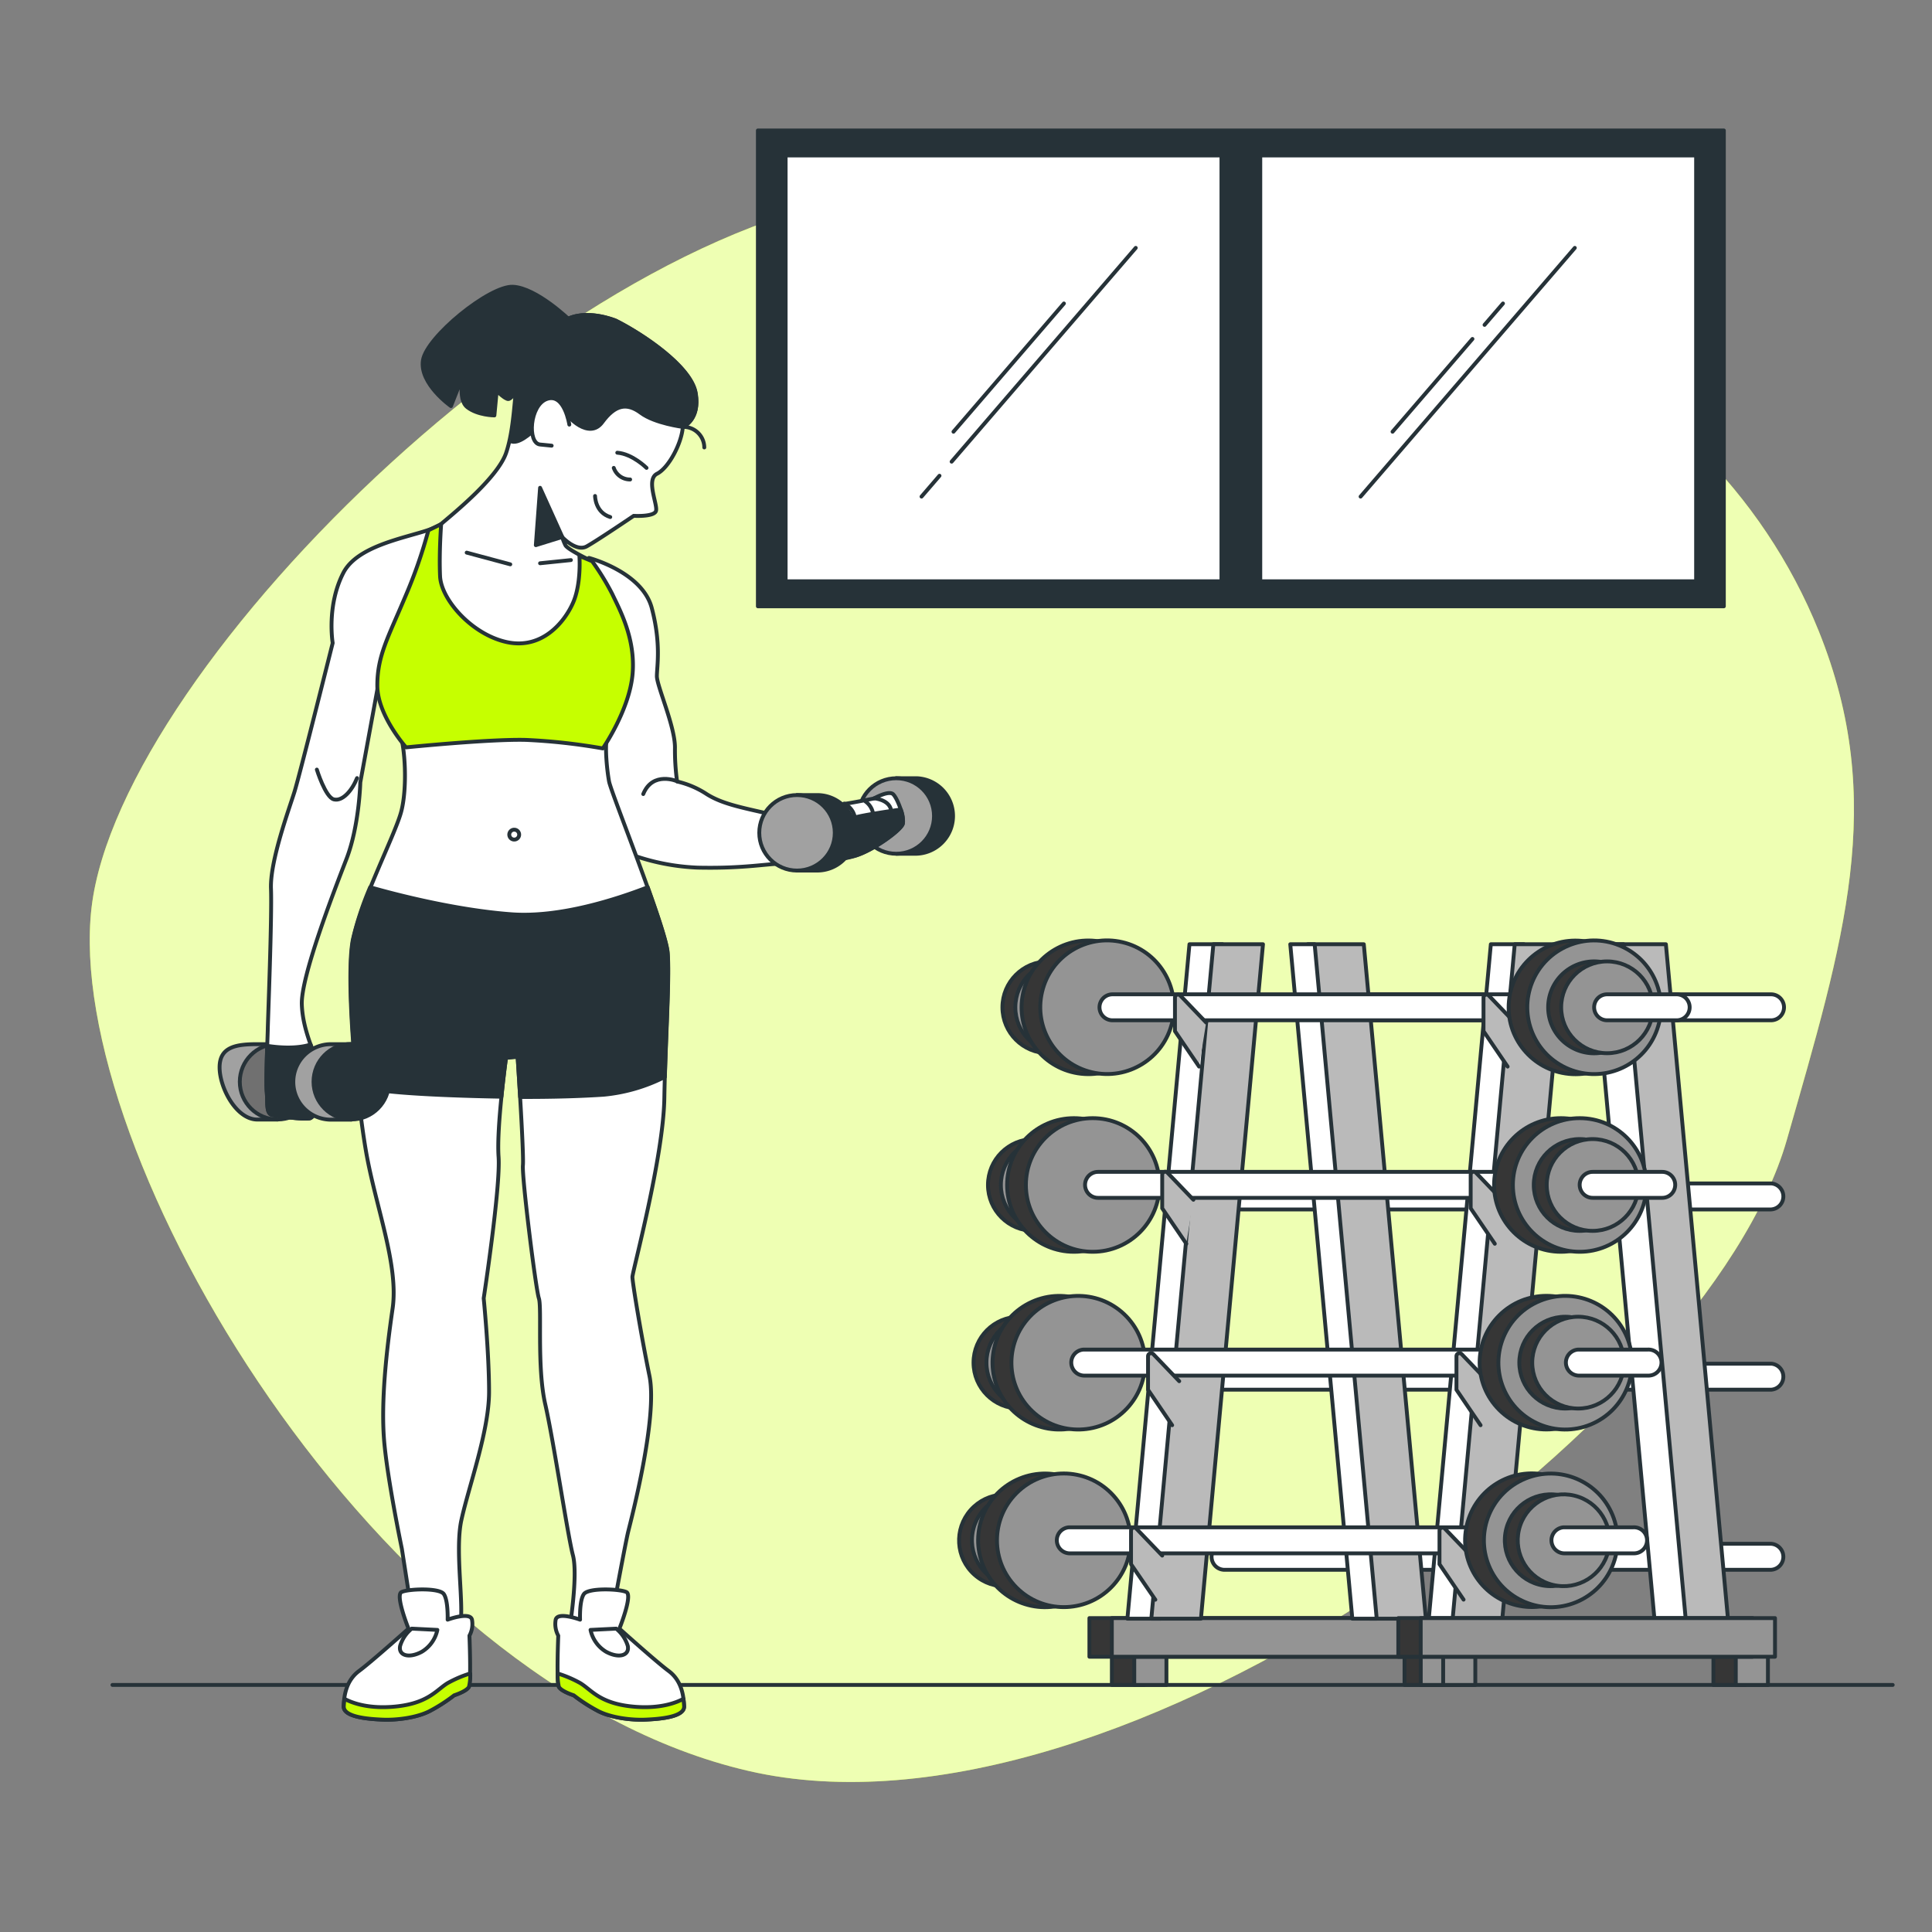 <svg xmlns="http://www.w3.org/2000/svg" viewBox="0 0 500 500"><rect x="0" y="0" width="500" height="500" fill="#808080" stroke="none"/><g id="freepik--background-simple--inject-367"><path d="M470.69,163.32c-14.51-36-43.47-64.2-79.4-78.82C351,68.12,288.09,47,236,49.27,152.13,53,31.12,171.76,23.7,234.86S97.19,436,193.7,458.31,441.64,367.74,462.43,295C477.15,243.46,488.52,207.57,470.69,163.32Z" style="fill:#C6FF00"></path><path d="M470.69,163.32c-14.51-36-43.47-64.2-79.4-78.82C351,68.12,288.09,47,236,49.27,152.13,53,31.12,171.76,23.7,234.86S97.19,436,193.7,458.31,441.64,367.74,462.43,295C477.15,243.46,488.52,207.57,470.69,163.32Z" style="fill:#fff;opacity:0.7"></path></g><g id="freepik--Floor--inject-367"><line x1="489.83" y1="436.06" x2="29.1" y2="436.06" style="fill:none;stroke:#263238;stroke-linecap:round;stroke-linejoin:round"></line></g><g id="freepik--Dumbbells--inject-367"><rect x="287.75" y="426.99" width="8.32" height="9.07" style="fill:#363636;stroke:#263238;stroke-linecap:round;stroke-linejoin:round"></rect><rect x="293.55" y="426.99" width="8.32" height="9.07" style="fill:#949494;stroke:#263238;stroke-linecap:round;stroke-linejoin:round"></rect><rect x="363.49" y="426.99" width="8.32" height="9.07" style="fill:#363636;stroke:#263238;stroke-linecap:round;stroke-linejoin:round"></rect><rect x="369.28" y="426.99" width="8.32" height="9.07" style="fill:#949494;stroke:#263238;stroke-linecap:round;stroke-linejoin:round"></rect><rect x="281.94" y="418.76" width="91.69" height="10" style="fill:#363636;stroke:#263238;stroke-linecap:round;stroke-linejoin:round"></rect><rect x="287.74" y="418.76" width="91.69" height="10" style="fill:#949494;stroke:#263238;stroke-linecap:round;stroke-linejoin:round"></rect><path d="M458.34,264.05H345.57a3.36,3.36,0,0,1,0-6.72H458.34a3.36,3.36,0,0,1,0,6.72Z" style="fill:#fff;stroke:#263238;stroke-linecap:round;stroke-linejoin:round"></path><path d="M458.34,313H316.74a3.37,3.37,0,0,1,0-6.73h141.6a3.37,3.37,0,0,1,0,6.73Z" style="fill:#fff;stroke:#263238;stroke-linecap:round;stroke-linejoin:round"></path><path d="M458.34,359.65H316.74a3.37,3.37,0,0,1,0-6.73h141.6a3.37,3.37,0,0,1,0,6.73Z" style="fill:#fff;stroke:#263238;stroke-linecap:round;stroke-linejoin:round"></path><path d="M458.34,406.26H316.74a3.37,3.37,0,0,1,0-6.73h141.6a3.37,3.37,0,0,1,0,6.73Z" style="fill:#fff;stroke:#263238;stroke-linecap:round;stroke-linejoin:round"></path><polygon points="378.33 418.91 369.77 418.91 385.83 244.37 394.39 244.37 378.33 418.91" style="fill:#fff;stroke:#263238;stroke-linecap:round;stroke-linejoin:round"></polygon><polygon points="388.8 418.91 375.95 418.91 392.01 244.37 404.86 244.37 388.8 418.91" style="fill:#bababa;stroke:#263238;stroke-linecap:round;stroke-linejoin:round"></polygon><polygon points="431.97 418.91 447.19 418.91 431.13 244.37 415.91 244.37 431.97 418.91" style="fill:#bababa;stroke:#263238;stroke-linecap:round;stroke-linejoin:round"></polygon><polygon points="428.16 418.91 436.25 418.91 420.19 244.37 412.1 244.37 428.16 418.91" style="fill:#fff;stroke:#263238;stroke-linecap:round;stroke-linejoin:round"></polygon><polygon points="300.33 418.91 291.77 418.91 307.83 244.37 316.39 244.37 300.33 418.91" style="fill:#fff;stroke:#263238;stroke-linecap:round;stroke-linejoin:round"></polygon><polygon points="310.8 418.91 297.96 418.91 314.02 244.37 326.86 244.37 310.8 418.91" style="fill:#bababa;stroke:#263238;stroke-linecap:round;stroke-linejoin:round"></polygon><polygon points="354.51 418.91 369.01 418.91 352.95 244.37 338.45 244.37 354.51 418.91" style="fill:#bababa;stroke:#263238;stroke-linecap:round;stroke-linejoin:round"></polygon><polygon points="349.98 418.91 356.29 418.91 340.23 244.37 333.92 244.37 349.98 418.91" style="fill:#fff;stroke:#263238;stroke-linecap:round;stroke-linejoin:round"></polygon><circle cx="271.31" cy="260.69" r="11.88" style="fill:#363636;stroke:#263238;stroke-linecap:round;stroke-linejoin:round"></circle><circle cx="274.65" cy="260.69" r="11.88" style="fill:#949494;stroke:#263238;stroke-linecap:round;stroke-linejoin:round"></circle><circle cx="281.67" cy="260.69" r="17.29" transform="translate(-20.57 497.22) rotate(-80.83)" style="fill:#363636;stroke:#263238;stroke-linecap:round;stroke-linejoin:round"></circle><circle cx="286.53" cy="260.69" r="17.29" transform="translate(-32.64 480.21) rotate(-76.82)" style="fill:#949494;stroke:#263238;stroke-linecap:round;stroke-linejoin:round"></circle><path d="M400.68,264.05H287.91a3.36,3.36,0,0,1,0-6.72H400.68a3.36,3.36,0,0,1,0,6.72Z" style="fill:#fff;stroke:#263238;stroke-linecap:round;stroke-linejoin:round"></path><path d="M392,264.63l-6.72-7a.79.79,0,0,0-1.35.55v8.68l6.24,9.17" style="fill:#bababa;stroke:#263238;stroke-linecap:round;stroke-linejoin:round"></path><circle cx="407.7" cy="260.69" r="17.29" transform="translate(108.23 640.82) rotate(-84.36)" style="fill:#363636;stroke:#263238;stroke-linecap:round;stroke-linejoin:round"></circle><circle cx="412.56" cy="260.69" r="17.29" transform="translate(15.06 543.81) rotate(-67.75)" style="fill:#949494;stroke:#263238;stroke-linecap:round;stroke-linejoin:round"></circle><path d="M424.45,260.69a11.89,11.89,0,1,1-11.89-11.88A11.88,11.88,0,0,1,424.45,260.69Z" style="fill:#363636;stroke:#263238;stroke-linecap:round;stroke-linejoin:round"></path><circle cx="415.91" cy="260.69" r="11.88" style="fill:#949494;stroke:#263238;stroke-linecap:round;stroke-linejoin:round"></circle><path d="M433.92,264.05h-18a3.36,3.36,0,1,1,0-6.72h18a3.36,3.36,0,1,1,0,6.72Z" style="fill:#fff;stroke:#263238;stroke-linecap:round;stroke-linejoin:round"></path><circle cx="267.57" cy="306.67" r="11.88" style="fill:#363636;stroke:#263238;stroke-linecap:round;stroke-linejoin:round"></circle><circle cx="270.91" cy="306.67" r="11.88" style="fill:#949494;stroke:#263238;stroke-linecap:round;stroke-linejoin:round"></circle><circle cx="277.93" cy="306.67" r="17.29" style="fill:#363636;stroke:#263238;stroke-linecap:round;stroke-linejoin:round"></circle><circle cx="282.79" cy="306.67" r="17.29" style="fill:#949494;stroke:#263238;stroke-linecap:round;stroke-linejoin:round"></circle><path d="M396.94,310H284.17a3.36,3.36,0,0,1,0-6.72H396.94a3.36,3.36,0,1,1,0,6.72Z" style="fill:#fff;stroke:#263238;stroke-linecap:round;stroke-linejoin:round"></path><path d="M388.68,310.49l-6.72-7a.78.78,0,0,0-1.35.54v8.68l6.24,9.17" style="fill:#bababa;stroke:#263238;stroke-linecap:round;stroke-linejoin:round"></path><circle cx="403.96" cy="306.67" r="17.29" style="fill:#363636;stroke:#263238;stroke-linecap:round;stroke-linejoin:round"></circle><circle cx="408.82" cy="306.67" r="17.29" style="fill:#949494;stroke:#263238;stroke-linecap:round;stroke-linejoin:round"></circle><circle cx="408.82" cy="306.67" r="11.88" style="fill:#363636;stroke:#263238;stroke-linecap:round;stroke-linejoin:round"></circle><circle cx="412.17" cy="306.67" r="11.88" style="fill:#949494;stroke:#263238;stroke-linecap:round;stroke-linejoin:round"></circle><path d="M430.18,310h-18a3.36,3.36,0,0,1,0-6.72h18a3.36,3.36,0,1,1,0,6.72Z" style="fill:#fff;stroke:#263238;stroke-linecap:round;stroke-linejoin:round"></path><circle cx="263.83" cy="352.65" r="11.88" style="fill:#363636;stroke:#263238;stroke-linecap:round;stroke-linejoin:round"></circle><circle cx="267.17" cy="352.65" r="11.88" style="fill:#949494;stroke:#263238;stroke-linecap:round;stroke-linejoin:round"></circle><circle cx="274.18" cy="352.65" r="17.29" transform="translate(-120.99 144.37) rotate(-24.34)" style="fill:#363636;stroke:#263238;stroke-linecap:round;stroke-linejoin:round"></circle><circle cx="279.05" cy="352.65" r="17.29" transform="translate(-168.94 313.43) rotate(-46.64)" style="fill:#949494;stroke:#263238;stroke-linecap:round;stroke-linejoin:round"></circle><path d="M393.2,356H280.43a3.37,3.37,0,0,1,0-6.73H393.2a3.37,3.37,0,0,1,0,6.73Z" style="fill:#fff;stroke:#263238;stroke-linecap:round;stroke-linejoin:round"></path><path d="M385,357.45l-6.72-7a.78.78,0,0,0-1.35.54v8.68l6.24,9.17" style="fill:#bababa;stroke:#263238;stroke-linecap:round;stroke-linejoin:round"></path><circle cx="400.22" cy="352.65" r="17.29" transform="translate(-132.14 386.29) rotate(-45)" style="fill:#363636;stroke:#263238;stroke-linecap:round;stroke-linejoin:round"></circle><circle cx="405.08" cy="352.65" r="17.29" transform="translate(-103.37 179.66) rotate(-22.25)" style="fill:#949494;stroke:#263238;stroke-linecap:round;stroke-linejoin:round"></circle><circle cx="405.08" cy="352.65" r="11.88" style="fill:#363636;stroke:#263238;stroke-linecap:round;stroke-linejoin:round"></circle><circle cx="408.42" cy="352.65" r="11.88" style="fill:#949494;stroke:#263238;stroke-linecap:round;stroke-linejoin:round"></circle><path d="M426.44,356h-18a3.37,3.37,0,0,1,0-6.73h18a3.37,3.37,0,1,1,0,6.73Z" style="fill:#fff;stroke:#263238;stroke-linecap:round;stroke-linejoin:round"></path><circle cx="260.09" cy="398.63" r="11.88" transform="translate(-210.69 328.5) rotate(-48.4)" style="fill:#363636;stroke:#263238;stroke-linecap:round;stroke-linejoin:round"></circle><circle cx="263.43" cy="398.63" r="11.88" transform="translate(-172.37 594.54) rotate(-80.75)" style="fill:#949494;stroke:#263238;stroke-linecap:round;stroke-linejoin:round"></circle><circle cx="270.44" cy="398.63" r="17.29" transform="translate(-130.81 132.1) rotate(-22.25)" style="fill:#363636;stroke:#263238;stroke-linecap:round;stroke-linejoin:round"></circle><circle cx="275.31" cy="398.63" r="17.29" transform="translate(-201.24 311.43) rotate(-45)" style="fill:#949494;stroke:#263238;stroke-linecap:round;stroke-linejoin:round"></circle><path d="M389.46,402H276.69a3.37,3.37,0,0,1,0-6.73H389.46a3.37,3.37,0,0,1,0,6.73Z" style="fill:#fff;stroke:#263238;stroke-linecap:round;stroke-linejoin:round"></path><path d="M380.61,402.58l-6.72-7a.79.79,0,0,0-1.35.55v8.68l6.23,9.17" style="fill:#bababa;stroke:#263238;stroke-linecap:round;stroke-linejoin:round"></path><circle cx="396.48" cy="398.63" r="17.29" transform="translate(-83.1 692.08) rotate(-76.62)" style="fill:#363636;stroke:#263238;stroke-linecap:round;stroke-linejoin:round"></circle><circle cx="401.34" cy="398.63" r="17.29" transform="translate(-121.07 181.67) rotate(-22.25)" style="fill:#949494;stroke:#263238;stroke-linecap:round;stroke-linejoin:round"></circle><circle cx="401.34" cy="398.63" r="11.88" transform="translate(-56.63 730.66) rotate(-80.75)" style="fill:#363636;stroke:#263238;stroke-linecap:round;stroke-linejoin:round"></circle><circle cx="404.68" cy="398.63" r="11.88" transform="translate(-76.63 700.32) rotate(-76.65)" style="fill:#949494;stroke:#263238;stroke-linecap:round;stroke-linejoin:round"></circle><path d="M422.7,402h-18a3.37,3.37,0,0,1,0-6.73h18a3.37,3.37,0,1,1,0,6.73Z" style="fill:#fff;stroke:#263238;stroke-linecap:round;stroke-linejoin:round"></path><rect x="367.69" y="426.99" width="8.32" height="9.07" style="fill:#949494;stroke:#263238;stroke-linecap:round;stroke-linejoin:round"></rect><rect x="373.49" y="426.99" width="8.32" height="9.07" style="fill:#949494;stroke:#263238;stroke-linecap:round;stroke-linejoin:round"></rect><rect x="443.43" y="426.99" width="8.32" height="9.07" style="fill:#363636;stroke:#263238;stroke-linecap:round;stroke-linejoin:round"></rect><rect x="449.22" y="426.99" width="8.32" height="9.07" style="fill:#949494;stroke:#263238;stroke-linecap:round;stroke-linejoin:round"></rect><rect x="361.88" y="418.76" width="91.69" height="10" style="fill:#363636;stroke:#263238;stroke-linecap:round;stroke-linejoin:round"></rect><rect x="367.68" y="418.76" width="91.69" height="10" style="fill:#949494;stroke:#263238;stroke-linecap:round;stroke-linejoin:round"></rect><path d="M312.15,264.63l-6.71-7a.79.79,0,0,0-1.36.55v8.68l6.24,9.17" style="fill:#bababa;stroke:#263238;stroke-linecap:round;stroke-linejoin:round"></path><path d="M308.85,310.49l-6.72-7a.78.78,0,0,0-1.35.54v8.68l6.24,9.17" style="fill:#bababa;stroke:#263238;stroke-linecap:round;stroke-linejoin:round"></path><path d="M305.18,357.45l-6.71-7a.79.79,0,0,0-1.36.54v8.68l6.24,9.17" style="fill:#bababa;stroke:#263238;stroke-linecap:round;stroke-linejoin:round"></path><path d="M300.78,402.58l-6.72-7a.79.79,0,0,0-1.35.55v8.68L299,414" style="fill:#bababa;stroke:#263238;stroke-linecap:round;stroke-linejoin:round"></path></g><g id="freepik--Window--inject-367"><rect x="196.14" y="33.76" width="249.99" height="123.15" style="fill:#263238;stroke:#263238;stroke-linecap:round;stroke-linejoin:round"></rect><rect x="203.32" y="40.24" width="235.63" height="110.2" style="fill:#fff;stroke:#263238;stroke-linecap:round;stroke-linejoin:round"></rect><rect x="316.11" y="40.24" width="10.05" height="110.2" style="fill:#263238;stroke:#263238;stroke-linecap:round;stroke-linejoin:round"></rect><line x1="243.14" y1="123.12" x2="238.49" y2="128.52" style="fill:none;stroke:#263238;stroke-linecap:round;stroke-linejoin:round"></line><line x1="293.93" y1="64.15" x2="246.28" y2="119.48" style="fill:none;stroke:#263238;stroke-linecap:round;stroke-linejoin:round"></line><line x1="275.34" y1="78.54" x2="246.76" y2="111.73" style="fill:none;stroke:#263238;stroke-linecap:round;stroke-linejoin:round"></line><line x1="407.56" y1="64.15" x2="352.12" y2="128.52" style="fill:none;stroke:#263238;stroke-linecap:round;stroke-linejoin:round"></line><line x1="381.07" y1="87.72" x2="360.39" y2="111.73" style="fill:none;stroke:#263238;stroke-linecap:round;stroke-linejoin:round"></line><line x1="388.97" y1="78.54" x2="384.2" y2="84.08" style="fill:none;stroke:#263238;stroke-linecap:round;stroke-linejoin:round"></line></g><g id="freepik--Character--inject-367"><path d="M147.29,82.69s-8.47-8.18-14.53-8.48-22.4,13-23.31,19.07,7.26,11.81,7.26,11.81l3.34-8.48s-1.82,6.67.9,8.78,7,2.12,7,2.12l.6-6.35s2.12,2.12,3,2.12,3.63-3.64,6.36-8.18,9.69-10.6,9.69-10.6Z" style="fill:#263238;stroke:#263238;stroke-linecap:round;stroke-linejoin:round"></path><path d="M227.41,211.18a9.77,9.77,0,0,1,4.54-8.25V201.4h5.23a9.78,9.78,0,0,1,0,19.55H232v-1.53A9.74,9.74,0,0,1,227.41,211.18Z" style="fill:#263238;stroke:#263238;stroke-linecap:round;stroke-linejoin:round"></path><circle cx="231.95" cy="211.18" r="9.77" style="fill:#a1a1a1;stroke:#263238;stroke-linecap:round;stroke-linejoin:round"></circle><path d="M152.43,144.39s13.76,3.58,16.24,12.94S170,172.47,170,175s4.68,12.93,4.68,18.44a59.4,59.4,0,0,0,.55,8.81,23.47,23.47,0,0,1,7.71,3.3c4.4,2.75,9.91,3.58,17.89,5.5s12.94,1.38,12.94,1.38,3.85-4.4,4.68-4.4,7.7-1.38,7.7-1.38,3.86-2.2,5-1.1,3,6.05,2.48,7.71-7.71,6.88-12.39,8.25-12.11,1.93-17.34,1.93-11,1.38-23.4,1.1a57.52,57.52,0,0,1-22.84-5.78s-7.71-16.24-6.33-24.77,7.15-25.05,5.78-29.73S152.43,144.39,152.43,144.39Z" style="fill:#fff;stroke:#263238;stroke-linecap:round;stroke-linejoin:round"></path><path d="M175.27,202.2s-6.33-2.76-8.8,3.3" style="fill:none;stroke:#263238;stroke-linecap:round;stroke-linejoin:round"></path><path d="M208.88,212.32l.19,10.91a58.85,58.85,0,0,0,12.17-1.77c4.68-1.37,11.84-6.6,12.39-8.25a7.38,7.38,0,0,0-.51-3.71c-2.62.38-9.45,1.39-11.88,2.05a27.72,27.72,0,0,0-4.68,1.66l-2.75-.83A29.58,29.58,0,0,1,208.88,212.32Z" style="fill:#263238;stroke:#263238;stroke-linecap:round;stroke-linejoin:round"></path><path d="M218.49,208a4.91,4.91,0,0,1,2.75,3.57" style="fill:#fff;stroke:#263238;stroke-linecap:round;stroke-linejoin:round"></path><path d="M224,207.43a4.83,4.83,0,0,1,1.93,3" style="fill:#fff;stroke:#263238;stroke-linecap:round;stroke-linejoin:round"></path><path d="M226.19,206.6s3.86.28,4.41,3" style="fill:#fff;stroke:#263238;stroke-linecap:round;stroke-linejoin:round"></path><path d="M76.37,280a9.74,9.74,0,0,0-4.54-8.24v-1.53H66.6c-5.39,0-9.77.63-9.77,6s4.38,13.51,9.77,13.51h5.23V288.2A9.77,9.77,0,0,0,76.37,280Z" style="fill:#a1a1a1;stroke:#263238;stroke-linecap:round;stroke-linejoin:round"></path><circle cx="71.83" cy="279.95" r="9.77" style="fill:#707070;stroke:#263238;stroke-linecap:round;stroke-linejoin:round"></circle><path d="M159.4,83s-7.87-3.33-13.32,0S134.88,93,134,97.53s-.86,13.27-3,19.63-13.24,15.4-16.82,18.43-20.92,4.13-25.32,12.66-2.76,18.16-2.76,18.16-8.53,34.13-9.9,38.54S69.85,222.84,70.13,230s-.83,35.23-.83,36.33-.55,13.21-.27,16.24-.28,5.78,1.65,6.05,7.16,1.1,9.36.83,3.3-8,2.48-12.39-4.13-9.91-4.41-17.06,8.26-29.18,11.56-37.71,3.58-19.82,3.58-19.82l5-27.25s3.31,9.64,5,13.76,2.2,15.14.55,21.2-10.46,23.12-12.39,33,.83,40.46,3.31,54.77,8.53,29.45,6.88,40.74-3,24.11-2.2,34S104,400.81,104,400.81l2.2,14.15.82,8.53s9.36,2.2,11.56-1.38-1.1-19.93.83-28.74,7.16-23,7.16-33.18S125.18,336,125.18,336s4.4-28.91,3.85-36.61,1.93-25.6,1.93-25.6l3-.28s1.65,25,1.37,28.08,3.31,31.93,4.13,34.41-.55,17.77,1.65,27.41,5.78,33.85,7.16,39.08-.88,19-.88,19l10.18,1.1s4.19-22.87,5-26.17,7.71-29.61,5.51-40.34-4.41-24.22-4.41-25.6,8-30.83,8.26-46.24,1.38-31.1.83-37.71-14.59-41.29-15.14-44.31-1.1-8.81-.55-11.29,6.88-15.14,5.78-22.84-6.88-14-7.71-16.79-1.93-6.06-1.93-6.06-6.33-3-6.88-4.13a14.16,14.16,0,0,1-.85-2.14s3.63,3.94,6.36,2.43S164,133.5,164,133.5s5.15.31,5.75-1.21-2.72-8.17.3-9.69,6.36-7.87,6.66-12.11c0,0,4.55-1.81,3.34-8.78S166.06,86.32,159.4,83Z" style="fill:#fff;stroke:#263238;stroke-linecap:round;stroke-linejoin:round"></path><path d="M134.36,216a1.28,1.28,0,1,1-1.28-1.28A1.28,1.28,0,0,1,134.36,216Z" style="fill:none;stroke:#263238;stroke-linecap:round;stroke-linejoin:round"></path><polygon points="145.52 138.96 139.77 126.24 138.67 141.09 145.52 138.96" style="fill:#263238;stroke:#263238;stroke-linecap:round;stroke-linejoin:round"></polygon><path d="M176.7,110.49a5.37,5.37,0,0,1,5.57,5.31" style="fill:none;stroke:#263238;stroke-linecap:round;stroke-linejoin:round"></path><path d="M180,101.71c-1.22-7-14-15.39-20.64-18.72,0,0-7.87-3.33-13.32,0S134.88,93,134,97.53c-.77,3.83.21,11.16-1.89,16.63,2,.91,4.93-1.75,7.08-3.67,2.73-2.42,5.75-6.66,6.66-4.54s6.66,7.87,10,3.33,6.36-5.14,10-2.42,10.89,3.63,10.89,3.63S181.25,108.68,180,101.71Z" style="fill:#263238;stroke:#263238;stroke-linecap:round;stroke-linejoin:round"></path><path d="M147.34,109.89s-1.22-8.18-5.76-6.66-5.14,11.5-1.81,11.81l3,.3" style="fill:#fff;stroke:#263238;stroke-linecap:round;stroke-linejoin:round"></path><path d="M154,128.36s0,4.24,3.93,5.45" style="fill:none;stroke:#263238;stroke-linecap:round;stroke-linejoin:round"></path><path d="M158.84,121.09a4.45,4.45,0,0,0,4.24,3" style="fill:none;stroke:#263238;stroke-linecap:round;stroke-linejoin:round"></path><path d="M167.32,121.09s-3.63-3.63-7.57-3.93" style="fill:none;stroke:#263238;stroke-linecap:round;stroke-linejoin:round"></path><path d="M110.87,137.24a126,126,0,0,1-6.06,17.34c-4.4,10.46-7.16,15.14-7.16,22.84s7.44,16,7.44,16,21.74-2.2,31.1-1.93a154.26,154.26,0,0,1,19.82,2.2s6.88-9.91,7.7-19.26-3.57-17.07-5.23-20.65a65.74,65.74,0,0,0-5.23-8.53l-3.3-1.38S150.5,151,148.3,156s-8,12.12-17.07,10.19-17.06-11-17.34-17.07.28-13.48.28-13.48Z" style="fill:#C6FF00;stroke:#263238;stroke-linecap:round;stroke-linejoin:round"></path><line x1="120.78" y1="143.02" x2="132.06" y2="146.05" style="fill:none;stroke:#263238;stroke-linecap:round;stroke-linejoin:round"></line><line x1="139.77" y1="145.77" x2="147.75" y2="144.95" style="fill:none;stroke:#263238;stroke-linecap:round;stroke-linejoin:round"></line><path d="M172.8,246.51c-.22-2.56-2.47-9.36-5.17-16.9-8.14,3.16-22.79,7.93-35.29,7-14.55-1.08-30.47-5.25-36.54-7a80.85,80.85,0,0,0-4.48,13.57c-1.33,6.86-.42,23.63,1.09,38l4.42.76c7.88,1.35,26.45,1.78,32.94,1.89.55-5.54,1.19-10.15,1.19-10.15l3-.28s.31,4.83.65,10.5c4.14,0,12.74,0,21.64-.59a44.07,44.07,0,0,0,15.82-4.6C172.48,265.25,173.28,252.34,172.8,246.51Z" style="fill:#263238;stroke:#263238;stroke-linecap:round;stroke-linejoin:round"></path><path d="M82,199.17s2.2,7.15,4.4,7.71,4.68-2.21,6-5.51" style="fill:none;stroke:#263238;stroke-linecap:round;stroke-linejoin:round"></path><path d="M201.73,215.53a9.74,9.74,0,0,1,4.54-8.24v-1.53h5.23a9.77,9.77,0,0,1,0,19.54h-5.23v-1.52A9.77,9.77,0,0,1,201.73,215.53Z" style="fill:#263238;stroke:#263238;stroke-linecap:round;stroke-linejoin:round"></path><circle cx="206.27" cy="215.53" r="9.77" style="fill:#a1a1a1;stroke:#263238;stroke-linecap:round;stroke-linejoin:round"></circle><path d="M70.68,288.62c1.93.28,7.16,1.1,9.36.83s3.3-8,2.48-12.39a51.46,51.46,0,0,0-2.14-6.73c-3.71,1.17-8.38.77-11.22.33-.14,4.13-.31,9.94-.13,11.91C69.3,285.6,68.75,288.35,70.68,288.62Z" style="fill:#263238;stroke:#263238;stroke-linecap:round;stroke-linejoin:round"></path><path d="M105.72,421.49s-3.48-8.63-1.82-9.46,9.78-1.16,10.95.5,1,6.64,1,6.64,5.81-2.16,6.3,0a6.3,6.3,0,0,1-.66,4.14s.5,12.11-.17,13.27-3.81,2.16-3.81,2.16a43.47,43.47,0,0,1-6.47,4.15c-3.32,1.66-8.46,2.32-12.11,2.15s-10.12-.66-10-3.48.66-6.64,4-9.12S105.72,421.49,105.72,421.49Z" style="fill:#fff;stroke:#263238;stroke-linecap:round;stroke-linejoin:round"></path><path d="M115.84,435.59c-3,1.82-5.14,5.47-14.43,6.14-6.48.46-10.45-1.09-12.26-2.08-.09.67-.15,1.31-.18,1.91-.17,2.82,6.3,3.32,10,3.48s8.79-.49,12.11-2.15a43.47,43.47,0,0,0,6.47-4.15s3.15-1,3.81-2.16a12.1,12.1,0,0,0,.33-3.49A29.88,29.88,0,0,0,115.84,435.59Z" style="fill:#C6FF00;stroke:#263238;stroke-linecap:round;stroke-linejoin:round"></path><path d="M106.55,421.49l6.64.33a8.69,8.69,0,0,1-4,5.64c-3.32,1.82-6.14,1-5.64-1.49A9.1,9.1,0,0,1,106.55,421.49Z" style="fill:#fff;stroke:#263238;stroke-linecap:round;stroke-linejoin:round"></path><path d="M160.3,421.49s3.48-8.63,1.82-9.46-9.79-1.16-11,.5-1,6.64-1,6.64-5.81-2.16-6.31,0a6.34,6.34,0,0,0,.67,4.14s-.5,12.11.16,13.27,3.82,2.16,3.82,2.16a43.47,43.47,0,0,0,6.47,4.15c3.32,1.66,8.46,2.32,12.11,2.15s10.12-.66,10-3.48-.66-6.64-4-9.12S160.3,421.49,160.3,421.49Z" style="fill:#fff;stroke:#263238;stroke-linecap:round;stroke-linejoin:round"></path><path d="M150.18,435.59c3,1.82,5.14,5.47,14.43,6.14,6.47.46,10.44-1.09,12.26-2.08.09.67.14,1.31.18,1.91.17,2.82-6.3,3.32-10,3.48s-8.79-.49-12.11-2.15a43.47,43.47,0,0,1-6.47-4.15s-3.15-1-3.82-2.16a12.91,12.91,0,0,1-.33-3.49A30,30,0,0,1,150.18,435.59Z" style="fill:#C6FF00;stroke:#263238;stroke-linecap:round;stroke-linejoin:round"></path><path d="M159.47,421.49l-6.64.33a8.65,8.65,0,0,0,4,5.64c3.32,1.82,6.14,1,5.64-1.49A9.17,9.17,0,0,0,159.47,421.49Z" style="fill:#fff;stroke:#263238;stroke-linecap:round;stroke-linejoin:round"></path><path d="M95.45,280a9.74,9.74,0,0,0-4.54-8.24v-1.53H85.68a9.77,9.77,0,0,0,0,19.54h5.23V288.2A9.77,9.77,0,0,0,95.45,280Z" style="fill:#a1a1a1;stroke:#263238;stroke-linecap:round;stroke-linejoin:round"></path><circle cx="90.91" cy="279.95" r="9.77" style="fill:#263238;stroke:#263238;stroke-linecap:round;stroke-linejoin:round"></circle></g></svg>
